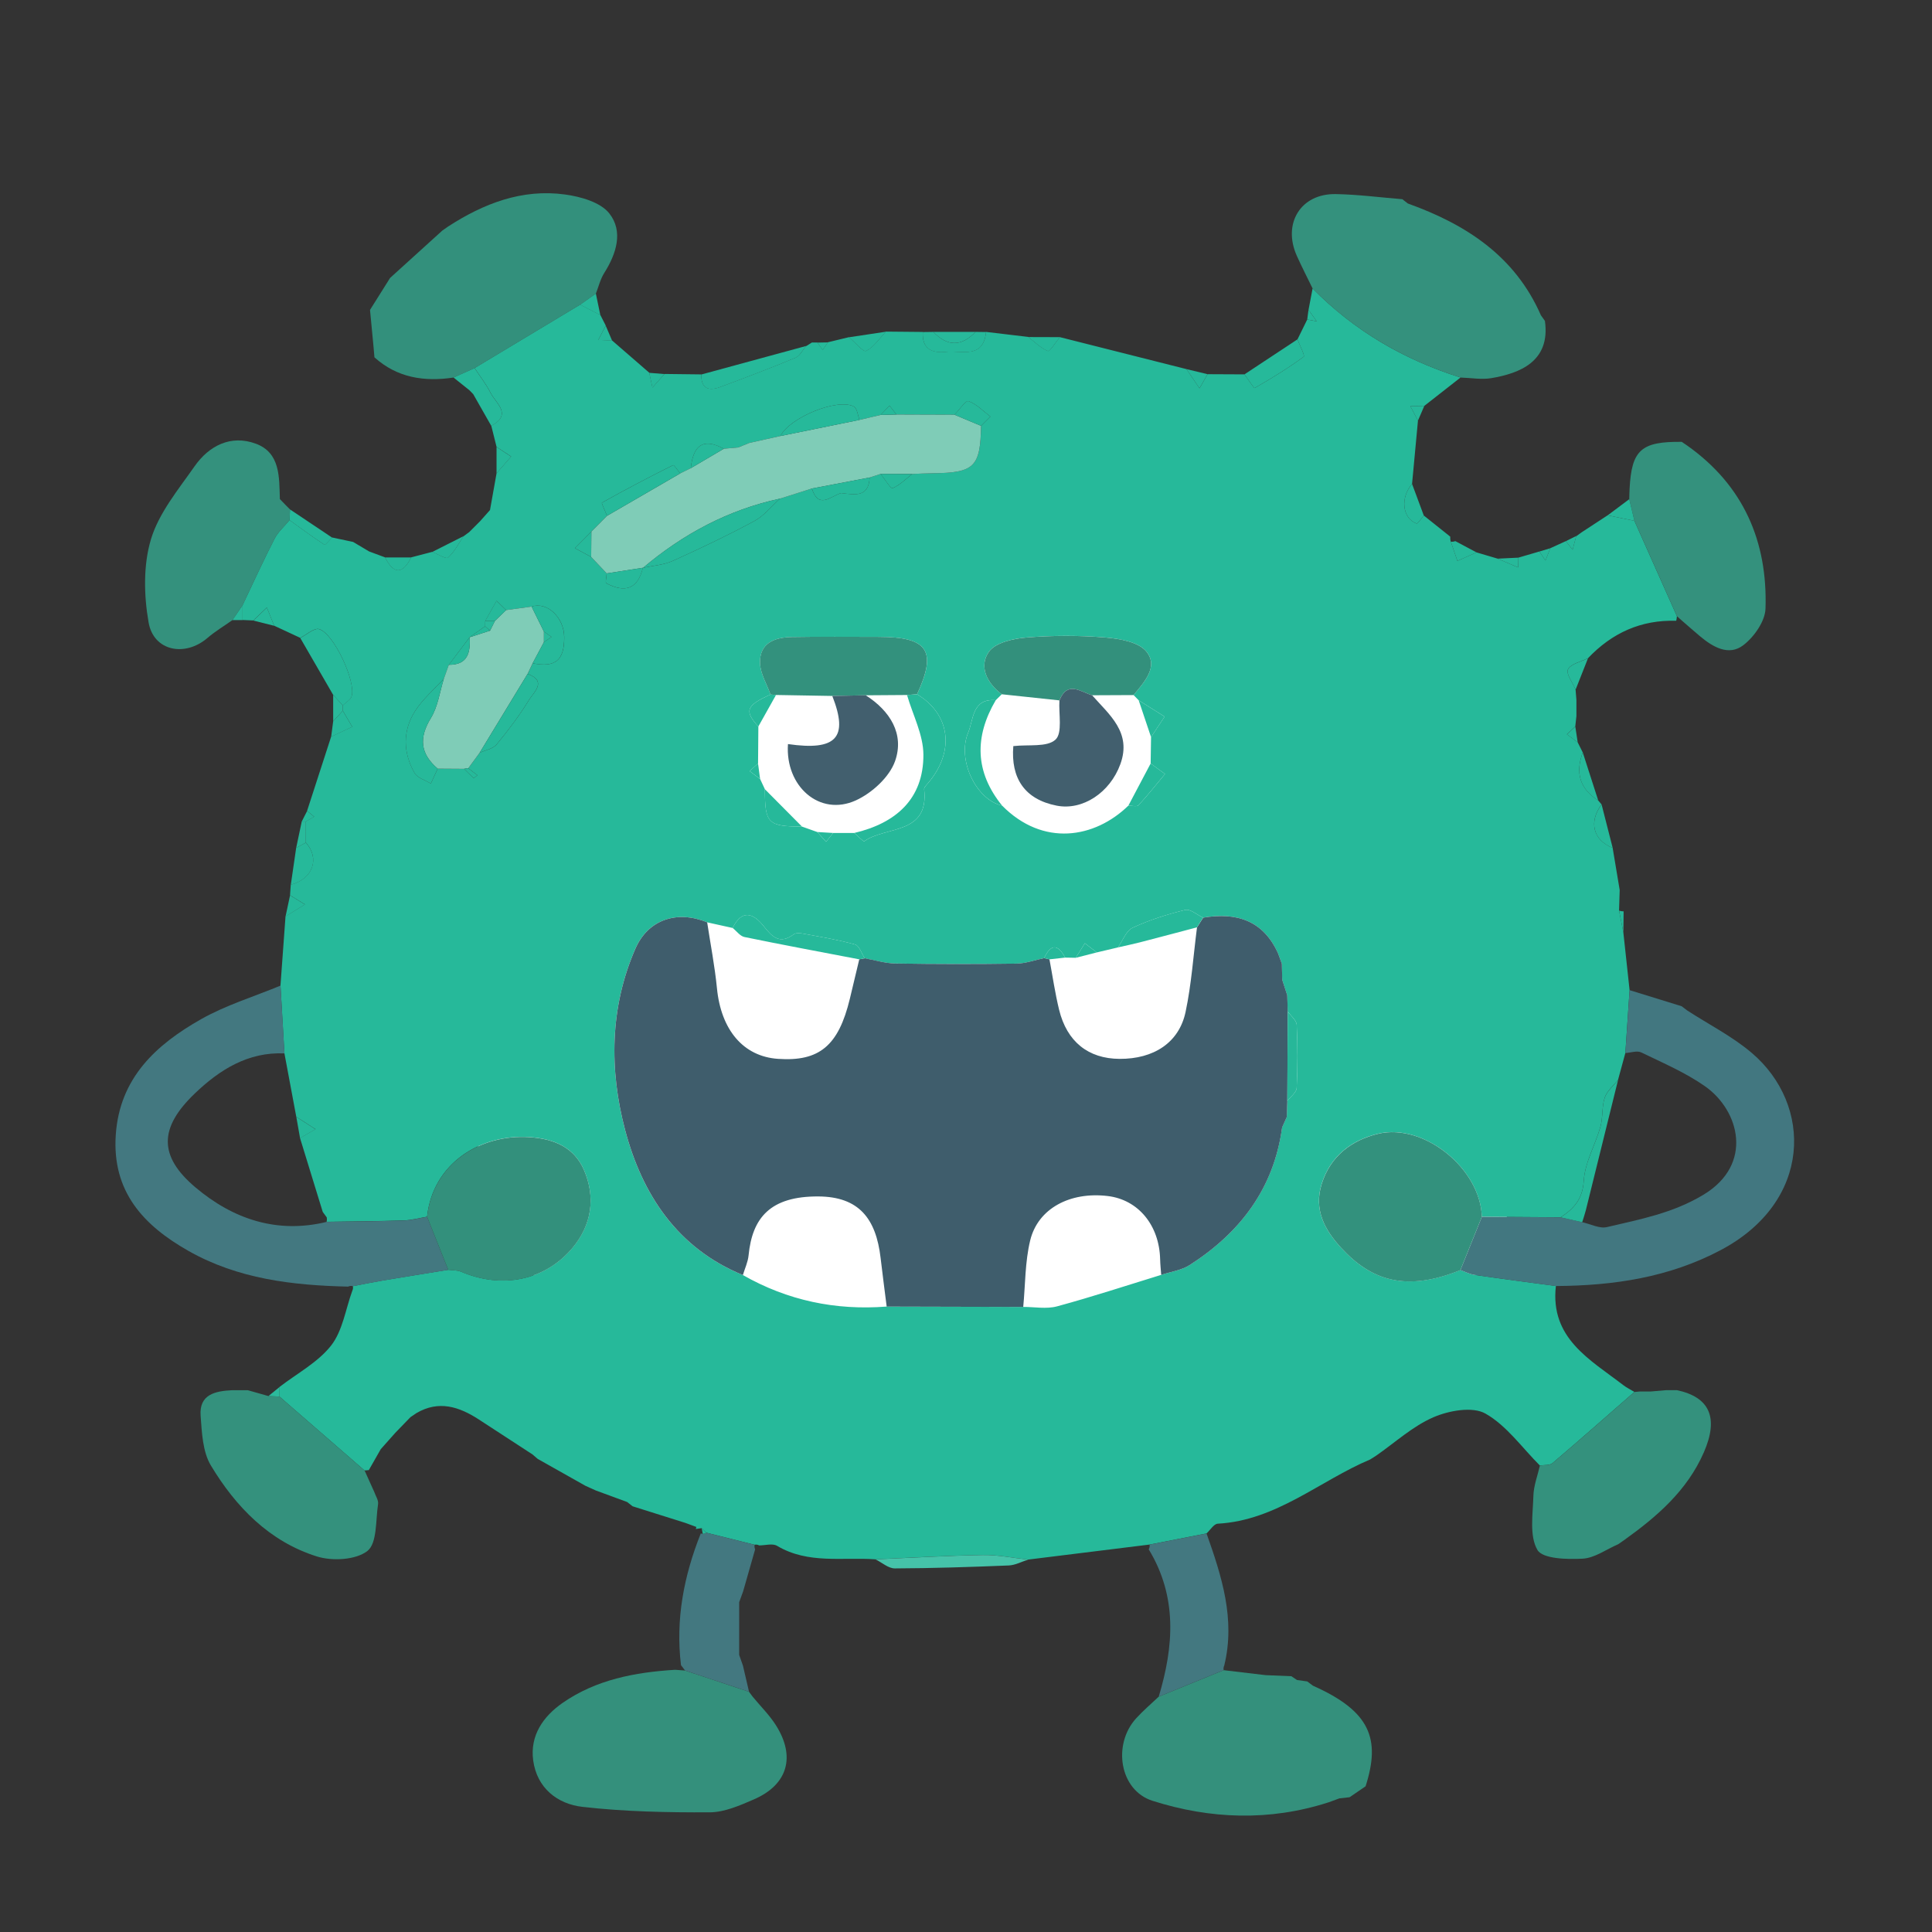 <?xml version="1.0" encoding="UTF-8"?>
<svg id="a" data-name="Layer 1" xmlns="http://www.w3.org/2000/svg" width="100" height="100" viewBox="0 0 100 100">
  <rect x="0" y="0" width="100" height="100" fill="#333333" stroke="none"/>
  <defs>
    <style>
      .b {
        fill: #3f5d6c;
      }

      .c {
        fill: #fff;
      }

      .d {
        fill: #29ba9b;
      }

      .e {
        fill: #399380;
      }

      .f {
        fill: #34917d;
      }

      .g {
        fill: #33917d;
      }

      .h {
        fill: #7fccb7;
      }

      .i {
        fill: #34907c;
      }

      .j {
        fill: #27b899;
      }

      .k {
        fill: #33907c;
      }

      .l {
        fill: #425f6e;
      }

      .m {
        fill: #427780;
      }

      .n {
        fill: #27b799;
      }

      .o {
        fill: #2bba9c;
      }

      .p {
        fill: #26b99a;
      }

      .q {
        fill: #437880;
      }

      .r {
        fill: #45c3a9;
      }

      .s {
        fill: #28b99b;
      }
    </style>
  </defs>
  <ellipse class="c" cx="52" cy="53.5" rx="28" ry="25.5"/>
  <g>
    <path class="p" d="m54.861,17.451c2.183.551,4.367,1.102,6.55,1.654l.677.994c.139-.244.277-.487.416-.731.637.003,1.273.006,1.91.009.182.247.495.725.526.707.873-.498,1.731-1.026,2.54-1.62.073-.054-.207-.588-.322-.899.168-.343.337-.686.505-1.029.164.032.328.064.492.097-.142-.198-.284-.396-.426-.594.07-.37.141-.74.211-1.109,2.157,2.194,4.734,3.691,7.658,4.61-.625.489-1.249.978-1.874,1.467-.241.007-.482.014-.723.021.131.247.262.495.393.742-.102,1.093-.204,2.185-.306,3.278-.618.707-.51,1.772.231,2.048.065.024.247-.268.375-.414.457.365.913.729,1.37,1.094-.006.089.003.176.029.261.114.332.228.663.342.995.33-.147.659-.293.989-.44.364.108.727.216,1.091.323.354.152.708.304,1.062.455.005-.169.011-.338.016-.507.363-.106.726-.212,1.088-.318.103.157.206.314.31.47.084-.213.169-.426.253-.639.268-.123.537-.245.805-.368.116.148.233.297.349.445.063-.237.125-.474.188-.711,0,0-.011.02-.011.02.1-.072.2-.143.299-.215.446-.291.892-.583,1.337-.875.462.095.923.19,1.385.285.734,1.645,1.467,3.291,2.2,4.936-.005.081-.016.161-.035.239-1.821-.058-3.326.63-4.568,1.938-.363.183-.886.284-1.036.576-.114.223.246.689.395,1.046.015.181.029.361.043.542,0,.276,0,.552,0,.828-.019.181-.039.361-.059.542-.145.134-.29.267-.435.401.186.14.373.279.56.418.088.175.175.35.263.525-.394,1.041-.161,1.879.8,2.484.058.069.116.137.173.206-.679.901-.436,1.853.573,2.245.122.728.243,1.456.365,2.183-.011.355-.022.711-.033,1.066.074.373.148.745.221,1.118.108.999.216,1.998.324,2.998-.073,1.085-.146,2.17-.219,3.256-.126.464-.253.928-.379,1.392-.238.303-.576.573-.69.918-.157.472-.084,1.019-.22,1.502-.265.941-.806,1.849-.863,2.793-.058.962-.512,1.446-1.195,1.898-1.361-.009-2.722-.018-4.083-.027-.063-2.474-2.996-4.874-5.38-4.295-1.37.333-2.461,1.157-2.91,2.596-.416,1.332.152,2.381,1.024,3.322,1.528,1.65,3.307,2.291,6.156,1.136.245.085.483.212.735.249,1.401.204,2.806.386,4.209.576-.306,2.712,1.768,3.806,3.494,5.134.175.135.379.233.57.348-1.41,1.232-2.814,2.473-4.24,3.686-.147.125-.432.086-.653.123-.924-.924-1.723-2.07-2.819-2.689-.665-.376-1.885-.156-2.686.19-1.077.465-1.99,1.311-2.973,1.993-.101.064-.202.128-.303.192-2.627,1.111-4.858,3.161-7.892,3.326-.202.011-.388.329-.581.504-.983.192-1.965.384-2.948.576-.089.011-.179.022-.268.033-2.006.248-4.012.496-6.018.745-.778-.085-1.558-.25-2.335-.238-1.855.03-3.709.144-5.564.224-1.712-.121-3.487.259-5.097-.699-.231-.137-.613-.021-.926-.021-.074-.041-.153-.052-.236-.034-.833-.208-1.665-.417-2.498-.625-.08-.077-.16-.155-.24-.233-.101.014-.203.028-.304.042l.03-.104c-.188-.07-.376-.139-.565-.209-.912-.287-1.824-.575-2.737-.862-.094-.074-.188-.148-.283-.222-.54-.199-1.081-.397-1.621-.596-.18-.081-.36-.163-.54-.244-.823-.464-1.645-.927-2.468-1.391-.09-.077-.179-.154-.269-.231-.927-.604-1.852-1.209-2.78-1.811-1.019-.661-2.072-1.006-3.228-.328-.104.07-.207.141-.311.211-.261.27-.522.54-.784.811-.25.281-.501.563-.751.844-.206.361-.412.723-.618,1.084-.074.006-.147.013-.221.019-1.469-1.276-2.939-2.553-4.408-3.829.001-.164.003-.328.004-.492.908-.702,1.988-1.271,2.674-2.147.596-.763.747-1.874,1.095-2.832.038-.077.048-.157.029-.241.515-.098,1.03-.205,1.547-.292,1.129-.19,2.259-.37,3.389-.554.223.03.465.013.664.098,2.112.9,4.327.465,5.753-1.218,1.021-1.205,1.217-2.648.606-4.054-.498-1.147-1.514-1.612-2.842-1.696-2.504-.158-4.969,1.339-5.277,4.123-.401.066-.801.178-1.204.191-1.33.043-2.662.05-3.992.071.017-.075.019-.15.006-.226-.07-.096-.14-.191-.209-.286-.392-1.274-.783-2.548-1.175-3.822.267-.153.533-.307.8-.461-.331-.213-.663-.426-.994-.639-.204-1.095-.409-2.191-.614-3.286-.068-1.17-.136-2.339-.204-3.509.087-1.193.174-2.386.261-3.58.335-.206.67-.413,1.005-.619-.257-.158-.515-.315-.772-.473.013-.182.026-.364.039-.546,1.141-.296,1.52-1.358.779-2.184 0-.363 0-.727.001-1.091.144-.082.288-.163.432-.245-.123-.101-.245-.201-.368-.301.415-1.281.831-2.562,1.246-3.843.364-.17.727-.341,1.091-.511-.163-.278-.327-.557-.49-.835,0-.091,0-.182,0-.273.158-.155.399-.283.458-.469.239-.751-.917-3.247-1.678-3.478-.258-.078-.651.288-.982.452-.449-.209-.898-.418-1.347-.627-.127-.314-.253-.628-.38-.942-.234.224-.469.447-.703.67-.185-.008-.37-.017-.555-.025,0-.256-0-.511-0-.767.547-1.149,1.074-2.308,1.655-3.439.185-.359.514-.645.777-.964.601.433,1.197.873,1.816,1.279.031.02.251-.247.383-.38.363.077.727.154,1.091.231.277.165.553.329.83.493.275.102.549.204.824.306.451.886.902.886,1.354 0.0.363-.095.726-.19,1.089-.285.282.109.716.387.819.295.335-.299.548-.734.808-1.117,0,0-.01.018-.01.018.099-.073.197-.146.296-.219.187-.187.374-.374.561-.561.172-.193.343-.386.515-.579.113-.635.226-1.27.34-1.905.252-.289.503-.579.755-.868-.252-.166-.503-.331-.755-.497-.091-.364-.182-.728-.273-1.093,1.104-.587.241-1.161-.036-1.706-.23-.451-.548-.857-.827-1.283,1.821-1.094,3.641-2.189,5.462-3.283.348.18.697.359,1.046.539.093.182.187.365.28.547-.129.247-.257.493-.386.74.239.011.478.022.717.034.64.555,1.28,1.11,1.92,1.666.056.256.111.512.167.768.207-.235.413-.469.62-.704.637.008,1.273.015,1.91.023-.025.727.376.872.963.655,1.31-.485,2.617-.981,3.906-1.517.233-.097.378-.406.563-.617,0,0-.015.021-.015.021.102-.065.204-.129.306-.194.094,0,.188-0.0.281-0.0.092.128.185.256.277.384.089-.132.178-.263.268-.395.364-.088.728-.176,1.092-.264.304.254.745.782.886.711.406-.203.692-.649,1.025-.999.637.006,1.273.012,1.91.018-.048.863.461,1.111,1.198,1.028.807-.091,1.924.396,2.078-1.03.728.087,1.456.174,2.183.26.334.257.642.577,1.019.727.095.038.407-.466.619-.722Zm-29.752,14.967c-.268.19-.536.379-.803.569,0,0,.007-.007.007-.007-.36.477-.721.954-1.081,1.431-.085.239-.171.477-.256.716-.506.558-1.101,1.059-1.497,1.686-.646,1.021-.617,2.144-.024,3.192.147.26.556.372.845.552.118-.257.237-.514.355-.771.455.003.91.006,1.365.009.165.162.326.328.501.479.011.009.123-.098.188-.151-.156-.12-.313-.239-.469-.359.196-.266.391-.532.586-.797.299-.141.69-.205.881-.436.607-.734,1.185-1.503,1.683-2.314.24-.392.945-.96-.079-1.337.087-.183.174-.366.261-.549,1.176.233,1.64-.151,1.634-1.351-.006-1.025-.895-1.858-1.689-1.582-.439.06-.878.12-1.317.18-.165-.161-.331-.321-.496-.481-.196.349-.392.699-.588,1.048-.002.091-.003.182-.003.273Zm18.413-6.894h.024c.677.071,1.414.252,1.467-.809.19-.061.379-.123.569-.184.21.261.528.776.613.74.378-.16.689-.477,1.023-.738.355-.013.71-.034,1.065-.037,2.148-.021,2.465-.331,2.497-2.453.161-.161.321-.322.482-.482-.372-.282-.715-.648-1.134-.798-.139-.05-.477.454-.724.704-1.002-.003-2.004-.007-3.006-.01-.118-.154-.236-.307-.354-.461-.154.16-.308.321-.462.481-.364.086-.729.172-1.093.257-.093-.238-.12-.601-.292-.692-.849-.452-3.334.576-3.801,1.526-.535.119-1.07.238-1.606.357-.193.079-.386.157-.58.235-.249.022-.498.045-.747.068-1.131-.618-1.592-.1-1.708,1.006-.182.09-.364.179-.546.269-.127-.15-.327-.449-.369-.428-1.244.62-2.474,1.268-3.687,1.946-.028.016.174.442.268.676-.271.274-.543.548-.814.823-.283.285-.566.569-.849.854.28.151.56.302.84.453.268.284.536.568.805.852-.009.177-.084.477-.019.512.94.497,1.625.324,1.889-.802,0,0,.006.005.006.005.518-.116,1.073-.151,1.547-.364,1.427-.643,2.843-1.319,4.22-2.062.504-.272.887-.766,1.326-1.158.55-.175,1.1-.349,1.65-.524.341,1.078.959.416,1.499.239Zm3.945,10.41c1.045-2.256.565-2.969-2-2.969-1.494-0-2.987-.019-4.48.008-.883.016-1.681.301-1.647,1.355.018.546.352,1.081.543,1.622-1.264.565-1.371.846-.63,1.656-.005.638-.011,1.276-.016,1.913-.146.131-.292.261-.438.392.182.138.363.275.545.412.082.175.164.351.246.526.005,1.776.151,1.923,1.923,1.936.265.094.529.188.793.282.15.168.301.337.451.505.122-.152.245-.305.367-.457.364,0,.729,0,1.094,0,.179.15.473.461.521.427,1.112-.798,3.358-.313,3.096-2.689-.011-.103.129-.232.216-.334,1.382-1.639,1.141-3.544-.583-4.583Zm4.385.001c-.104.102-.208.204-.312.306-1.232-.104-1.148,1.016-1.424,1.669-.602,1.426.427,3.503,1.753,3.788,2.12,2.146,4.79,1.697,6.535.002.179-.003.439.069.524-.021.481-.518.92-1.075,1.373-1.619-.248-.181-.496-.361-.744-.542.007-.455.014-.911.021-1.366.234-.353.468-.706.702-1.06l-1.342-.846c-.088-.09-.176-.18-.264-.27.551-.667,1.296-1.465.671-2.245-.404-.503-1.392-.673-2.139-.736-1.348-.112-2.718-.11-4.065.001-.686.056-1.617.261-1.954.739-.535.76-.102,1.622.666,2.199Zm-13.929,12.097c-.44-.097-.88-.195-1.321-.292-1.528-.631-3.045-.173-3.716,1.366-1.327,3.041-1.354,6.279-.528,9.395.88,3.317,2.699,6.105,6.091,7.494,2.311,1.319,4.797,1.839,7.442,1.633,2.356.006,4.712.012,7.068.018.587-.002,1.207.119,1.754-.029,1.81-.49,3.593-1.078,5.387-1.629.496-.165,1.052-.237,1.478-.511,2.613-1.678,4.355-3.964,4.781-7.122.081-.181.162-.361.244-.542.009-.275.017-.549.026-.824.17-.225.475-.443.486-.675.052-1.088.052-2.181.002-3.269-.011-.238-.304-.462-.467-.693-.009-.279-.017-.557-.026-.835-.086-.268-.173-.536-.259-.804-.006-.277-.013-.554-.019-.83-.065-.178-.129-.356-.194-.534-.771-1.711-2.153-2.141-3.879-1.852-.312-.143-.666-.462-.927-.398-.928.226-1.854.519-2.718.921-.34.158-.515.669-.765,1.02-.364.086-.729.172-1.093.258-.206-.159-.411-.317-.617-.476l-.473.754c-.182-.003-.364-.007-.547-.01-.382-.715-.745-.707-1.089.028-.478.099-.955.278-1.435.284-2.091.029-4.183.027-6.274-.006-.526-.008-1.049-.175-1.574-.269-.164-.247-.283-.652-.499-.714-.87-.245-1.768-.391-2.659-.557-.169-.032-.402-.057-.519.03-.714.533-1.108.145-1.549-.416-.53-.674-1.128-.904-1.612.088Z"/>
    <path class="m" d="m80.534,66.566c-1.403-.19-2.808-.372-4.209-.576-.252-.037-.49-.164-.735-.249.37-.92.74-1.839,1.11-2.759,1.361.009,2.722.018,4.083.027.371.084.741.168,1.112.252.429.093.894.344,1.28.253,1.71-.402,3.401-.714,4.996-1.675,2.606-1.571,1.868-4.362.076-5.617-1.011-.708-2.175-1.205-3.295-1.748-.218-.106-.545.015-.823.032.073-1.085.146-2.17.219-3.256.898.278,1.796.555,2.694.833.097.074.194.148.292.222,1.122.727,2.339,1.342,3.347,2.202,3.141,2.681,3.132,7.682-1.616,10.197-2.688,1.424-5.557,1.841-8.531,1.861Z"/>
    <path class="q" d="m14.52,51.015c.068,1.17.136,2.339.205,3.509-1.89-.084-3.358.847-4.637,2.07-1.857,1.775-1.893,3.245.034,4.87,1.933,1.629,4.205,2.41,6.788,1.78,1.331-.021,2.662-.028,3.992-.071.403-.013.803-.125,1.204-.191.365.915.73,1.831,1.095,2.746-1.13.184-2.26.364-3.389.554-.517.087-1.031.194-1.547.292-.085-.025-.167-.018-.247.021-2.879-.066-5.7-.395-8.267-1.85-2.33-1.321-3.956-3.072-3.759-6.0.198-2.95,2.086-4.673,4.412-5.99,1.287-.729,2.738-1.169,4.115-1.739Z"/>
    <path class="f" d="m75.597,19.54c-2.924-.92-5.501-2.416-7.658-4.61-.272-.56-.558-1.114-.813-1.682-.755-1.679.198-3.233,2.01-3.202,1.151.02,2.3.172,3.449.265.095.074.19.148.285.222,3.009,1.079,5.546,2.72,6.887,5.787.069.096.138.193.207.289.299,2.111-1.321,2.717-2.769,2.963-.516.088-1.064-.015-1.597-.03Z"/>
    <path class="k" d="m30.027,15.772c-1.821,1.094-3.641,2.189-5.462,3.283-.363.162-.726.324-1.089.487-1.512.225-2.913.017-4.095-1.047-.016-.182-.032-.364-.047-.546-.061-.636-.121-1.273-.182-1.909.347-.552.693-1.103,1.04-1.655.901-.817,1.803-1.634,2.704-2.452.1-.069.199-.138.298-.208,1.841-1.193,3.827-1.96,6.045-1.659.813.11,1.838.399,2.297.978.737.931.371,2.087-.263,3.089-.201.318-.29.707-.43,1.063-.272.192-.543.384-.815.576Z"/>
    <path class="i" d="m38.968,87.833c.401.485.857.935,1.192,1.463,1.034,1.631.612,3.082-1.138,3.84-.728.315-1.521.666-2.286.67-2.199.01-4.412-.034-6.593-.284-1.293-.148-2.354-.975-2.546-2.408-.172-1.287.522-2.275,1.52-2.97,1.737-1.209,3.752-1.587,5.824-1.716.172.012.344.025.516.037,1.104.367,2.207.733,3.311,1.1,0,0-.008-.01-.008-.01.069.093.138.186.207.279Z"/>
    <path class="i" d="m68.757,93.291c-3.044.981-6.114.87-9.104-.082-1.703-.542-2.079-2.91-.85-4.264.363-.4.78-.752,1.173-1.126,1.12-.457,2.24-.914,3.36-1.371.723.086,1.446.171,2.169.257.445.019.889.038,1.334.056.098.065.197.131.295.196.176.025.353.05.53.074.098.073.195.147.292.22,2.981,1.325,3.511,2.758,2.726,5.208-.275.188-.551.377-.826.565-.176.02-.353.039-.529.059-.19.07-.38.139-.57.209Z"/>
    <path class="f" d="m14.988,26.925c-.263.319-.593.604-.777.964-.581,1.131-1.107,2.291-1.655,3.439-.175.256-.35.512-.525.768-.435.308-.896.584-1.299.929-1.16.992-2.779.678-3.04-.804-.246-1.398-.28-2.97.121-4.306.409-1.362,1.411-2.567,2.252-3.771.756-1.083,1.889-1.653,3.173-1.18,1.279.471,1.211,1.74,1.248,2.867.1.103.199.207.299.31.075.076.151.151.226.227-.007.186-.015.371-.023.557Z"/>
    <path class="f" d="m14.464,72.286c1.469,1.276,2.939,2.553,4.408,3.829.166.367.332.735.498,1.103.071.211.229.436.199.632-.13.844-.042,2.026-.551,2.427-.597.469-1.818.535-2.615.285-2.455-.77-4.196-2.56-5.489-4.711-.426-.709-.465-1.696-.53-2.567-.083-1.113.756-1.282,1.625-1.327.273 0.0.546.001.82.001.355.101.711.201,1.066.302.19.009.379.018.569.027Z"/>
    <path class="f" d="m79.704,75.857c.221-.037.507.002.653-.123,1.427-1.213,2.83-2.453,4.24-3.686.093-.008.186-.016.279-.024l.56-0c.271-.023.541-.047.812-.07.182,0,.364,0,.546,0,1.704.361,2.176,1.432,1.398,3.217-.864,1.981-2.43,3.332-4.136,4.551-.1.07-.201.139-.301.208-.613.265-1.216.714-1.842.747-.804.043-2.068.011-2.337-.453-.424-.73-.233-1.848-.208-2.799.014-.525.218-1.046.337-1.569Z"/>
    <path class="f" d="m86.798,31.894c-.734-1.645-1.467-3.291-2.2-4.936-.089-.374-.178-.747-.268-1.121.005-.179.007-.358.017-.537.104-2.009.598-2.453,2.7-2.43.095.065.191.13.286.195,2.91,2.062,4.163,4.962,4.049,8.437-.021.657-.592,1.468-1.15,1.894-.752.575-1.57.096-2.24-.464-.309-.259-.611-.527-.916-.79-.093-.083-.186-.166-.278-.248Z"/>
    <path class="q" d="m63.336,86.447c-1.12.457-2.24.914-3.36,1.371.784-2.607.971-5.173-.519-7.625.045-.076.06-.157.046-.244.983-.192,1.965-.384,2.948-.576.784,2.212,1.502,4.434.917,6.83-.038.078-.048.159-.032.244Z"/>
    <path class="q" d="m38.769,87.564c-1.104-.367-2.207-.733-3.311-1.1-.07-.092-.14-.184-.21-.276-.288-2.368.15-4.626,1.024-6.819,0,0,.103.026.103.026.066-.008.128-.029.186-.062.833.208,1.665.417,2.498.626-.016.081-.007.159.027.233-.208.727-.415,1.454-.623,2.181-.068.185-.135.37-.203.555-0.0.91-0,1.819-.001,2.729.065.186.131.372.196.558.104.45.209.9.314,1.349Z"/>
    <path class="r" d="m45.318,80.713c1.855-.08,3.708-.194,5.564-.224.777-.013,1.557.153,2.335.238-.335.104-.666.287-1.004.301-1.965.081-3.932.145-5.899.153-.331.001-.664-.304-.996-.467Z"/>
    <path class="p" d="m15.54,33.019c.331-.163.724-.53.982-.452.762.231,1.918,2.727,1.678,3.478-.059.186-.301.314-.458.469-.166-.182-.331-.364-.497-.546-.568-.983-1.137-1.966-1.705-2.949Z"/>
    <path class="p" d="m41.733,17.905c-.186.211-.33.52-.563.617-1.29.536-2.596,1.032-3.906,1.517-.587.217-.988.072-.963-.655,1.811-.493,3.622-.986,5.433-1.479Z"/>
    <path class="p" d="m67.157,17.565c.116.311.396.845.322.899-.809.594-1.668,1.122-2.54,1.62-.031.018-.344-.46-.526-.707.915-.604,1.829-1.208,2.744-1.812Z"/>
    <path class="p" d="m23.476,19.541c.363-.162.726-.325,1.089-.487.279.426.598.832.827,1.283.277.545,1.14,1.119.036,1.706-.312-.548-.624-1.097-.936-1.645-.065-.066-.13-.133-.195-.199-.274-.22-.548-.439-.822-.658Z"/>
    <path class="p" d="m51.04,17.185c-.154,1.425-1.27.939-2.078,1.03-.737.083-1.246-.165-1.198-1.028.182-.003.364-.005.546-.008.728.766,1.456.767,2.183-.001l.546.007Z"/>
    <path class="p" d="m15.831,43.613c.741.827.362,1.888-.779,2.184.093-.637.185-1.274.278-1.911.167-.091.334-.182.501-.274Z"/>
    <path class="p" d="m14.988,26.925c.008-.186.015-.371.023-.557.725.485,1.451.971,2.176,1.456-.132.133-.352.401-.383.38-.618-.406-1.215-.846-1.816-1.279Z"/>
    <path class="p" d="m45.854,17.169c-.333.35-.618.796-1.025.999-.141.071-.582-.457-.886-.711.637-.096,1.274-.192,1.911-.288Z"/>
    <path class="p" d="m73.694,26.682c-.128.145-.311.438-.375.414-.741-.276-.849-1.34-.231-2.048.202.545.404,1.089.607,1.634Z"/>
    <path class="p" d="m76.424,28.592c-.33.147-.659.293-.989.44-.114-.332-.228-.663-.342-.995.08.01.158,0,.233-.029.366.195.732.389,1.098.584Z"/>
    <path class="p" d="m83.472,43.886c-1.009-.392-1.253-1.345-.573-2.245.191.748.382,1.497.573,2.245Z"/>
    <path class="p" d="m82.725,41.435c-.961-.604-1.194-1.443-.8-2.484.267.828.533,1.656.8,2.484Z"/>
    <path class="p" d="m54.861,17.451c-.212.255-.523.759-.619.722-.376-.15-.685-.47-1.019-.727.546.002,1.092.004,1.638.005Z"/>
    <path class="p" d="m24,27.747c-.26.383-.473.817-.808,1.117-.103.092-.537-.186-.819-.295.542-.274,1.085-.548,1.627-.822Z"/>
    <path class="p" d="m81.553,35.695c-.149-.358-.509-.824-.395-1.046.15-.292.673-.393,1.036-.576-.214.541-.427,1.082-.641,1.623Z"/>
    <path class="s" d="m50.493,17.178c-.728.767-1.455.767-2.183.001l2.183-.001Z"/>
    <path class="p" d="m15.013,46.343c.257.158.515.315.772.473-.335.206-.67.413-1.005.619.078-.364.155-.728.233-1.092Z"/>
    <path class="p" d="m25.701,23.136c.252.166.503.331.755.497-.252.289-.503.579-.755.868,0-.455,0-.91,0-1.365Z"/>
    <path class="p" d="m17.742,36.787c.163.278.327.557.49.835-.364.17-.727.341-1.091.511.035-.267.069-.533.104-.799.166-.182.331-.364.497-.546Z"/>
    <path class="p" d="m13.111,32.12c.234-.224.469-.447.703-.67.127.314.253.628.38.942-.361-.091-.722-.181-1.082-.272Z"/>
    <path class="p" d="m62.503,19.368c-.139.244-.277.487-.416.731-.226-.331-.451-.663-.677-.994.364.088.728.176,1.092.263Z"/>
    <path class="e" d="m20.192,14.384c-.347.552-.693,1.103-1.04,1.655.347-.552.693-1.103,1.04-1.655Z"/>
    <path class="p" d="m30.027,15.772c.272-.192.543-.384.815-.576.077.371.154.743.231,1.115-.348-.18-.697-.359-1.046-.539Z"/>
    <path class="p" d="m34.39,19.361c-.207.235-.413.469-.62.704-.056-.256-.111-.512-.167-.768.262.021.524.043.786.064Z"/>
    <path class="p" d="m84.33,25.837c.089.374.178.747.268,1.121-.462-.095-.923-.19-1.385-.285.372-.279.745-.557,1.117-.836Z"/>
    <path class="p" d="m73.393,21.771c-.131-.247-.262-.495-.393-.742.241-.007.482-.014.723-.021-.11.255-.22.509-.33.764Z"/>
    <path class="d" d="m17.742,36.787c-.166.182-.331.364-.497.546,0-.455,0-.91,0-1.366.166.182.331.364.497.546,0,.091,0,.182,0,.273Z"/>
    <path class="p" d="m31.683,17.632c-.239-.011-.478-.022-.717-.034.129-.247.257-.493.386-.74l.331.774Z"/>
    <path class="p" d="m78.593,28.864c-.005.169-.011.338-.016.507-.354-.152-.708-.304-1.062-.455l1.078-.052Z"/>
    <path class="p" d="m21.284,28.854c-.451.886-.903.886-1.354-0.0.451,0,.903 0,1.354 0Z"/>
    <path class="p" d="m83.804,47.136c.076.024.154.036.234.036-.004.361-.009.722-.013,1.082-.074-.373-.148-.745-.221-1.118Z"/>
    <path class="d" d="m15.831,43.613c-.167.091-.334.182-.501.274.096-.455.192-.911.288-1.366.071-0.0.142 0.0.213.002-0.0.363-0.0.727-.001,1.091Z"/>
    <path class="p" d="m81.663,38.426c-.186-.14-.373-.279-.56-.418.145-.134.29-.267.435-.401l.124.82Z"/>
    <path class="p" d="m67.728,16.038c.142.198.284.396.426.594-.164-.032-.328-.064-.492-.097.022-.166.044-.332.066-.497Z"/>
    <path class="p" d="m81.586,27.743c-.063.237-.125.474-.188.711-.116-.148-.233-.297-.349-.445.179-.089.358-.177.537-.266Z"/>
    <path class="p" d="m80.244,28.377c-.084.213-.169.426-.253.639-.103-.157-.206-.314-.31-.47.188-.056.375-.113.562-.169Z"/>
    <path class="s" d="m12.031,32.096c.175-.256.35-.512.525-.768,0,.256 0.0.511 0.0.767-.175 0-.35.001-.525.001Z"/>
    <path class="p" d="m15.832,42.522c-.071-.001-.142-.002-.213-.002.092-.182.184-.363.277-.545.123.101.245.201.368.301-.144.082-.288.163-.432.245Z"/>
    <path class="p" d="m42.851,17.722c-.089.132-.178.263-.268.395-.092-.128-.185-.256-.277-.384.182-.004.363-.007.545-.011Z"/>
    <path class="j" d="m35.483,78.829c.188.07.376.139.565.209-.188-.07-.376-.139-.565-.209Z"/>
    <path class="o" d="m30.302,76.905c.18.081.36.163.54.244-.18-.081-.36-.163-.54-.244Z"/>
    <path class="o" d="m14.464,72.286c-.19-.009-.379-.018-.569-.027.191-.155.382-.31.573-.466-.001.164-.003.328-.004.492Z"/>
    <path class="p" d="m81.875,27.548c-.1.072-.2.143-.299.215.1-.072.2-.143.299-.215Z"/>
    <path class="o" d="m27.565,75.283c.09.077.179.154.269.231-.09-.077-.179-.154-.269-.231Z"/>
    <path class="p" d="m24.286,27.546c-.099.073-.197.146-.296.219.099-.073.197-.146.296-.219Z"/>
    <path class="p" d="m14.784,26.141c-.1-.103-.199-.207-.299-.31.1.103.199.207.299.31Z"/>
    <path class="p" d="m42.024,17.733c-.102.065-.204.129-.306.194.102-.065.204-.129.306-.194Z"/>
    <path class="e" d="m23.194,11.725c-.1.069-.199.138-.298.208.1-.069.199-.138.298-.208Z"/>
    <path class="o" d="m32.464,77.745c.094.074.188.148.283.222-.094-.074-.188-.148-.283-.222Z"/>
    <path class="q" d="m38.968,87.833c-.069-.093-.138-.186-.207-.279.069.093.138.186.207.279Z"/>
    <path class="b" d="m38.45,65.995c-3.392-1.389-5.211-4.178-6.091-7.494-.827-3.116-.8-6.353.528-9.395.671-1.538,2.188-1.997,3.716-1.366.172,1.136.394,2.267.506,3.409.212,2.161,1.364,3.533,3.158,3.657,2.141.149,3.132-.677,3.719-3.102.165-.683.327-1.367.49-2.05.095-.018.191-.036.286-.054.524.094,1.048.261,1.574.27,2.091.034,4.183.036,6.274.006.479-.007.957-.185,1.435-.284.092.021.183.042.275.064.163.869.289,1.747.498,2.605.404,1.659,1.513,2.537,3.129,2.546,1.769.01,3.081-.838,3.418-2.428.305-1.437.403-2.918.592-4.379.106-.168.213-.335.319-.502,1.726-.29,3.107.14,3.878,1.851.064.178.13.356.195.534.006.277.013.554.019.83.086.268.173.536.26.804.009.279.017.557.025.835-.007,1.546-.014,3.092-.021,4.637-.009.275-.017.549-.026.824-.081.181-.162.361-.244.542-.426,3.158-2.168,5.444-4.781,7.122-.426.274-.982.346-1.478.511-.019-.269-.049-.538-.055-.807-.042-1.767-1.135-3.087-2.715-3.275-1.946-.232-3.609.641-4.011,2.298-.27,1.111-.25,2.293-.36,3.443-2.356-.006-4.712-.012-7.068-.018-.105-.841-.217-1.681-.315-2.522-.238-2.037-1.124-3.167-3.221-3.179-2.483-.014-3.422,1.099-3.612,3.05-.034.345-.193.679-.294,1.018Z"/>
    <path class="h" d="m50.779,22.043c-.032,2.122-.349,2.432-2.497,2.453-.355.003-.71.024-1.065.037-.545-.001-1.091-.002-1.636-.002-.19.061-.379.123-.568.185-.997.19-1.993.38-2.99.569-.55.175-1.1.349-1.649.524-2.676.577-5.013,1.827-7.093,3.584,0,0-.006-.005-.006-.005-.623.097-1.247.194-1.871.291-.268-.284-.536-.568-.805-.852.003-.436.006-.872.009-1.307.271-.274.543-.548.814-.823,1.262-.732,2.525-1.463,3.787-2.195.182-.09.364-.179.546-.269.569-.335,1.139-.67,1.708-1.006.249-.022.498-.045.748-.068.193-.079.386-.157.58-.235.535-.119,1.07-.238,1.606-.357,1.364-.278,2.729-.556,4.093-.834.364-.086.729-.172,1.093-.257.272-.007.544-.013.816-.02,1.002.003,2.004.007,3.006.01.459.192.917.385,1.376.577Z"/>
    <path class="g" d="m76.7,62.983c-.37.919-.74,1.839-1.11,2.759-2.849,1.155-4.628.514-6.156-1.136-.871-.941-1.44-1.989-1.024-3.322.449-1.439,1.54-2.263,2.91-2.596,2.384-.58,5.316,1.821,5.38,4.295Z"/>
    <path class="k" d="m23.201,65.727c-.365-.915-.73-1.83-1.095-2.746.308-2.784,2.772-4.281,5.277-4.123,1.329.084,2.344.548,2.842,1.696.611,1.406.415,2.849-.606,4.054-1.427,1.683-3.642,2.118-5.753,1.218-.199-.085-.442-.068-.664-.098Z"/>
    <path class="h" d="m22.975,35.127c.085-.239.171-.477.256-.717 1.0.007,1.117-.654,1.082-1.43,0,0-.007.007-.008.006.353-.115.707-.23,1.061-.345.085-.169.169-.337.253-.506.192-.186.385-.371.577-.557.439-.06.878-.12,1.318-.181.213.431.426.863.639,1.295,0,.182,0,.363,0,.545l-.584,1.093c-.087.183-.174.366-.261.549-.828,1.362-1.656,2.725-2.484,4.087-.196.266-.391.532-.586.798-.074 0-.148.01-.22.031-.455-.003-.91-.006-1.365-.009-.899-.771-.982-1.591-.349-2.623.364-.593.456-1.352.67-2.037Z"/>
    <path class="g" d="m43.08,36.022c-.971-.017-1.942-.033-2.914-.05-.095-.008-.19-.015-.284-.023-.191-.54-.525-1.076-.543-1.622-.035-1.053.764-1.339,1.647-1.355,1.493-.027,2.987-.008,4.48-.008,2.565.001,3.045.713,2,2.97-.173.013-.346.026-.52.039-.712.005-1.425.01-2.137.015-.577.011-1.153.022-1.73.034Z"/>
    <path class="k" d="m58.673,35.977c-.716.003-1.431.007-2.147.01-.606-.185-1.275-.763-1.691.265-.995-.106-1.989-.211-2.983-.317-.768-.577-1.201-1.439-.666-2.199.337-.478,1.268-.682,1.954-.739,1.348-.111,2.718-.113,4.065-.001.748.062,1.735.232,2.139.736.625.78-.12,1.578-.671,2.245Z"/>
    <path class="p" d="m46.947,35.974c.173-.013.347-.026.52-.039,1.724,1.038,1.965,2.944.583,4.583-.087.103-.227.232-.216.334.262,2.376-1.985,1.892-3.096,2.689-.047.034-.342-.277-.521-.427,2.152-.506,3.586-1.755,3.578-4.052-.004-1.03-.549-2.059-.848-3.088Z"/>
    <path class="p" d="m33.28,29.393c2.08-1.757,4.417-3.007,7.093-3.584-.439.392-.822.886-1.326,1.158-1.377.743-2.793,1.419-4.22,2.062-.474.214-1.029.248-1.547.364Z"/>
    <path class="p" d="m44.475,49.655c-1.982-.38-3.966-.748-5.943-1.155-.226-.046-.407-.307-.61-.468.483-.993,1.081-.763,1.612-.088.441.561.835.949,1.549.416.117-.087.35-.061.519-.03.891.166,1.789.312,2.659.557.216.061.336.467.499.713-.095.018-.191.036-.286.054Z"/>
    <path class="p" d="m83.751,55.899c-.556,2.249-1.111,4.498-1.669,6.746-.052.208-.125.411-.188.617-.37-.084-.741-.168-1.112-.252.682-.452,1.137-.937,1.195-1.898.057-.944.598-1.852.863-2.793.136-.483.062-1.03.22-1.502.115-.344.452-.614.69-.918Z"/>
    <path class="p" d="m22.975,35.127c-.214.684-.306,1.444-.67,2.037-.633,1.032-.55,1.852.349,2.623-.118.257-.237.514-.355.771-.289-.18-.697-.292-.845-.552-.593-1.048-.622-2.171.024-3.192.397-.627.992-1.128,1.497-1.686Z"/>
    <path class="p" d="m61.955,47.999c-.983.259-1.964.521-2.948.775-.379.098-.763.177-1.145.264.25-.35.426-.862.765-1.02.864-.402,1.79-.695,2.718-.921.261-.064.616.255.927.399-.106.168-.212.335-.319.503Z"/>
    <path class="p" d="m51.54,36.241c-1.109,1.892-1.084,3.716.329,5.457-1.325-.285-2.355-2.361-1.753-3.788.276-.653.192-1.773,1.424-1.669Z"/>
    <path class="p" d="m24.824,38.967c.828-1.362,1.656-2.725,2.484-4.087,1.024.377.32.945.08,1.337-.497.812-1.075,1.58-1.683,2.314-.191.231-.582.295-.881.436Z"/>
    <path class="p" d="m35.209,24.502c-1.262.732-2.525,1.463-3.787,2.195-.094-.234-.296-.66-.268-.676,1.212-.679,2.443-1.326,3.687-1.946.042-.021.242.278.369.428Z"/>
    <path class="p" d="m44.489,21.734c-1.364.278-2.729.556-4.093.834.467-.95,2.953-1.978,3.801-1.526.172.091.198.454.292.692Z"/>
    <path class="p" d="m28.153,32.693c-.213-.432-.425-.864-.639-1.295.794-.275,1.683.557,1.688,1.582.007,1.2-.457,1.584-1.634,1.351.195-.364.389-.729.584-1.093.131-.091.263-.181.394-.272-.131-.091-.263-.182-.394-.273Z"/>
    <path class="n" d="m66.63,56.989c.007-1.546.013-3.092.021-4.637.163.231.456.455.467.693.05,1.088.051,2.181-.002,3.269-.011.232-.316.451-.486.675Z"/>
    <path class="p" d="m42.023,25.285c.997-.19,1.993-.379,2.99-.569-.053,1.06-.79.88-1.466.809.001.001-.025-.001-.025-.001-.54.177-1.159.839-1.499-.239Z"/>
    <path class="p" d="m58.404,41.7c.384-.727.768-1.455,1.153-2.182.248.181.496.361.744.542-.453.544-.892,1.101-1.373,1.619-.084.091-.345.018-.524.021Z"/>
    <path class="p" d="m59.578,38.152c-.213-.635-.427-1.27-.64-1.905.447.282.894.564,1.342.846-.234.353-.468.706-.702,1.06Z"/>
    <path class="p" d="m39.589,40.849c.641.645,1.282,1.29,1.923,1.936-1.773-.013-1.919-.16-1.923-1.936Z"/>
    <path class="p" d="m31.404,29.679c.624-.097,1.247-.194,1.871-.291-.265,1.126-.949,1.299-1.889.802-.066-.035.009-.335.019-.512Z"/>
    <path class="p" d="m50.779,22.043c-.459-.192-.917-.384-1.376-.577.247-.251.585-.754.724-.704.419.15.762.517,1.134.798-.161.161-.321.322-.482.482Z"/>
    <path class="p" d="m37.463,23.227c-.569.335-1.139.67-1.708,1.006.116-1.105.578-1.624,1.708-1.006Z"/>
    <path class="p" d="m39.882,35.949c.095.008.189.016.284.023-.305.544-.61,1.088-.915,1.633-.74-.81-.633-1.091.63-1.656Z"/>
    <path class="p" d="m45.581,24.531c.545.001,1.091.001,1.636.002-.335.261-.646.578-1.024.738-.085.036-.402-.479-.613-.74Z"/>
    <path class="p" d="m30.608,27.52c-.003.436-.006.872-.009,1.307-.28-.151-.56-.302-.84-.454.283-.285.566-.569.849-.854Z"/>
    <path class="p" d="m24.313,32.98c.035.776-.082,1.437-1.082,1.43.361-.476.721-.953,1.082-1.43Z"/>
    <path class="p" d="m15.531,58.909c-.065-.366-.129-.733-.194-1.099.331.213.663.426.994.639-.267.153-.533.307-.8.461Z"/>
    <path class="p" d="m26.197,31.578c-.192.186-.385.371-.577.557-.169.003-.339.006-.508.009l.588-1.048c.165.161.331.321.496.481Z"/>
    <path class="p" d="m56.769,49.297c-.363.093-.727.186-1.09.279.158-.251.316-.503.473-.754.206.159.411.317.617.476Z"/>
    <path class="p" d="m55.132,49.565c-.271.03-.543.061-.814.091-.092-.021-.183-.042-.275-.063.344-.735.708-.743,1.089-.028Z"/>
    <path class="p" d="m42.306,43.066c.273.016.545.032.818.048-.122.152-.245.305-.367.457-.15-.168-.301-.337-.451-.505Z"/>
    <path class="p" d="m24.019,39.796c.072-.021.145-.031.22-.031.156.119.312.239.469.359-.065.053-.177.161-.188.151-.174-.151-.336-.317-.501-.479Z"/>
    <path class="p" d="m39.236,39.518c.036.268.071.536.107.804-.182-.138-.363-.275-.545-.412.146-.131.292-.261.438-.392Z"/>
    <path class="p" d="m46.397,21.456c-.272.007-.544.014-.816.02.154-.16.308-.321.462-.481.118.154.236.307.354.461Z"/>
    <path class="n" d="m66.625,51.517c-.087-.268-.173-.536-.26-.804.087.268.173.536.26.804Z"/>
    <path class="p" d="m25.366,32.641c-.354.115-.707.23-1.061.345.268-.189.536-.379.803-.568.086.074.172.149.257.224Z"/>
    <path class="n" d="m66.347,49.882c-.065-.178-.13-.356-.195-.534.066.178.13.356.195.534Z"/>
    <path class="p" d="m38.79,22.924c-.193.078-.386.157-.58.235.193-.078.386-.157.58-.235Z"/>
    <path class="n" d="m66.361,58.355c.081-.181.162-.361.244-.542-.081.181-.162.361-.244.542Z"/>
    <path class="d" d="m25.366,32.641c-.086-.074-.172-.149-.257-.224 0-.091.001-.182.003-.273.169-.003.339-.006.508-.009-.085.169-.169.337-.254.506Z"/>
    <path class="j" d="m36.375,79.395c-.018-.098-.036-.196-.054-.294.08.078.16.155.24.233-.058.033-.12.054-.186.062Z"/>
    <path class="o" d="m16.916,63.017c-.07-.096-.14-.191-.209-.286.07.096.14.191.209.286Z"/>
    <path class="h" d="m43.522,25.524s.026.002.025.001c-.001-.001-.025-.001-.025-.001Z"/>
    <path class="l" d="m54.836,36.252c.416-1.028,1.085-.45,1.691-.265.9,1.018,2.059,1.926,1.463,3.564-.539,1.481-1.957,2.413-3.298,2.149-1.658-.326-2.379-1.423-2.243-3.082.793-.091,1.746.068,2.182-.334.375-.345.159-1.331.205-2.033Z"/>
    <path class="l" d="m43.08,36.022c.577-.011,1.153-.022,1.73-.034,1.259.804,2.011,2.004,1.52,3.403-.291.83-1.199,1.658-2.034,2.038-1.869.85-3.664-.729-3.511-2.916,2.508.361,3.144-.33,2.295-2.49Z"/>
    <path class="d" d="m28.153,32.693c.131.091.263.182.394.273-.132.091-.263.181-.394.272 0-.182 0-.363 0-.545Z"/>
  </g>
</svg>